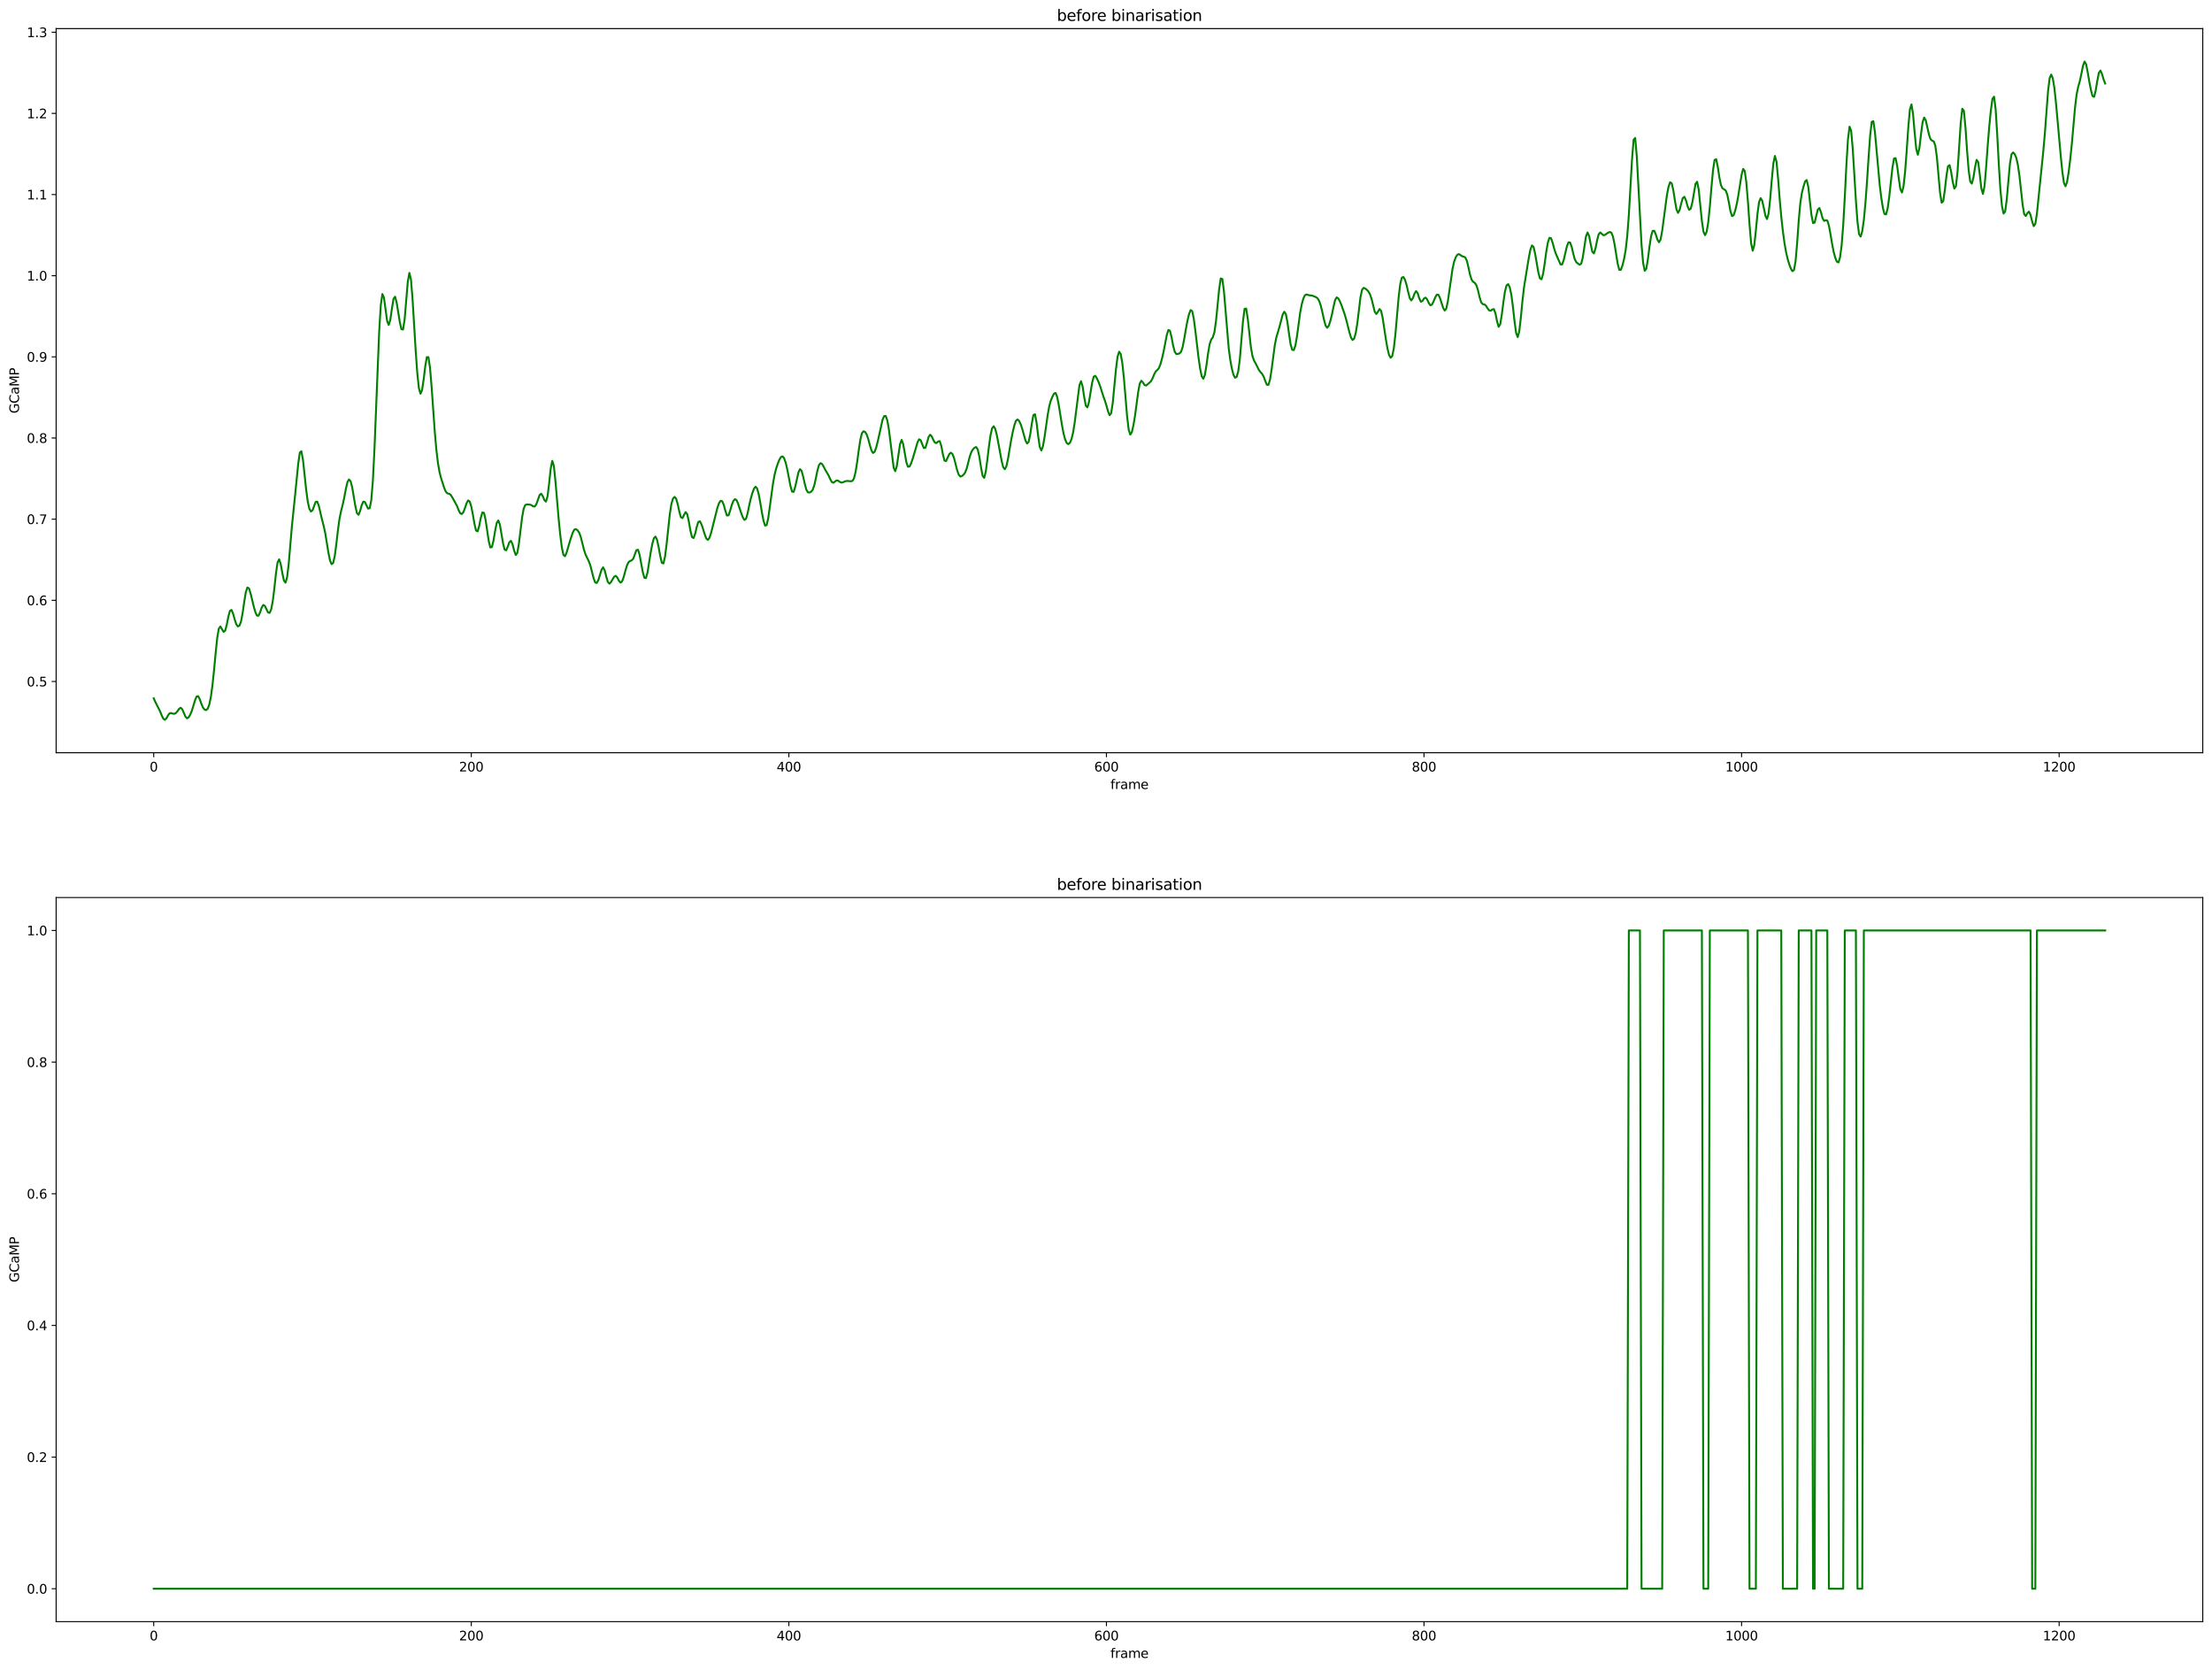 <?xml version="1.0" encoding="utf-8" standalone="no"?>
<!DOCTYPE svg PUBLIC "-//W3C//DTD SVG 1.1//EN"
  "http://www.w3.org/Graphics/SVG/1.1/DTD/svg11.dtd">
<svg height="1301.874pt" version="1.1" viewBox="0 0 1724.981 1301.874" width="1724.981pt" xmlns="http://www.w3.org/2000/svg" xmlns:xlink="http://www.w3.org/1999/xlink">
 <defs>
  <style type="text/css">*{stroke-linecap:butt;stroke-linejoin:round;}</style>
 </defs>
 <g id="figure_1">
  <g id="patch_1">
   <path d="M 0 1301.874 
L 1724.981 1301.874 
L 1724.981 0 
L 0 0 
z
" style="fill:#ffffff;"/>
  </g>
  <g id="axes_1">
   <g id="patch_2">
    <path d="M 43.781 586.864 
L 1717.781 586.864 
L 1717.781 22.318 
L 43.781 22.318 
z
" style="fill:#ffffff;"/>
   </g>
   <g id="matplotlib.axis_1">
    <g id="xtick_1">
     <g id="line2d_1">
      <defs>
       <path d="M 0 0 
L 0 3.5 
" id="md9a355e191" style="stroke:#000000;stroke-width:0.8;"/>
      </defs>
      <g>
       <use style="stroke:#000000;stroke-width:0.8;" x="119.872" xlink:href="#md9a355e191" y="586.864"/>
      </g>
     </g>
     <g id="text_1">
      <!-- 0 -->
      <g transform="translate(116.691 601.462)scale(0.1 -0.1)">
       <defs>
        <path d="M 2034 4250 
Q 1547 4250 1301 3770 
Q 1056 3291 1056 2328 
Q 1056 1369 1301 889 
Q 1547 409 2034 409 
Q 2525 409 2770 889 
Q 3016 1369 3016 2328 
Q 3016 3291 2770 3770 
Q 2525 4250 2034 4250 
z
M 2034 4750 
Q 2819 4750 3233 4129 
Q 3647 3509 3647 2328 
Q 3647 1150 3233 529 
Q 2819 -91 2034 -91 
Q 1250 -91 836 529 
Q 422 1150 422 2328 
Q 422 3509 836 4129 
Q 1250 4750 2034 4750 
z
" id="DejaVuSans-30" transform="scale(0.016)"/>
       </defs>
       <use xlink:href="#DejaVuSans-30"/>
      </g>
     </g>
    </g>
    <g id="xtick_2">
     <g id="line2d_2">
      <g>
       <use style="stroke:#000000;stroke-width:0.8;" x="367.524" xlink:href="#md9a355e191" y="586.864"/>
      </g>
     </g>
     <g id="text_2">
      <!-- 200 -->
      <g transform="translate(357.98 601.462)scale(0.1 -0.1)">
       <defs>
        <path d="M 1228 531 
L 3431 531 
L 3431 0 
L 469 0 
L 469 531 
Q 828 903 1448 1529 
Q 2069 2156 2228 2338 
Q 2531 2678 2651 2914 
Q 2772 3150 2772 3378 
Q 2772 3750 2511 3984 
Q 2250 4219 1831 4219 
Q 1534 4219 1204 4116 
Q 875 4013 500 3803 
L 500 4441 
Q 881 4594 1212 4672 
Q 1544 4750 1819 4750 
Q 2544 4750 2975 4387 
Q 3406 4025 3406 3419 
Q 3406 3131 3298 2873 
Q 3191 2616 2906 2266 
Q 2828 2175 2409 1742 
Q 1991 1309 1228 531 
z
" id="DejaVuSans-32" transform="scale(0.016)"/>
       </defs>
       <use xlink:href="#DejaVuSans-32"/>
       <use x="63.623" xlink:href="#DejaVuSans-30"/>
       <use x="127.246" xlink:href="#DejaVuSans-30"/>
      </g>
     </g>
    </g>
    <g id="xtick_3">
     <g id="line2d_3">
      <g>
       <use style="stroke:#000000;stroke-width:0.8;" x="615.175" xlink:href="#md9a355e191" y="586.864"/>
      </g>
     </g>
     <g id="text_3">
      <!-- 400 -->
      <g transform="translate(605.631 601.462)scale(0.1 -0.1)">
       <defs>
        <path d="M 2419 4116 
L 825 1625 
L 2419 1625 
L 2419 4116 
z
M 2253 4666 
L 3047 4666 
L 3047 1625 
L 3713 1625 
L 3713 1100 
L 3047 1100 
L 3047 0 
L 2419 0 
L 2419 1100 
L 313 1100 
L 313 1709 
L 2253 4666 
z
" id="DejaVuSans-34" transform="scale(0.016)"/>
       </defs>
       <use xlink:href="#DejaVuSans-34"/>
       <use x="63.623" xlink:href="#DejaVuSans-30"/>
       <use x="127.246" xlink:href="#DejaVuSans-30"/>
      </g>
     </g>
    </g>
    <g id="xtick_4">
     <g id="line2d_4">
      <g>
       <use style="stroke:#000000;stroke-width:0.8;" x="862.827" xlink:href="#md9a355e191" y="586.864"/>
      </g>
     </g>
     <g id="text_4">
      <!-- 600 -->
      <g transform="translate(853.283 601.462)scale(0.1 -0.1)">
       <defs>
        <path d="M 2113 2584 
Q 1688 2584 1439 2293 
Q 1191 2003 1191 1497 
Q 1191 994 1439 701 
Q 1688 409 2113 409 
Q 2538 409 2786 701 
Q 3034 994 3034 1497 
Q 3034 2003 2786 2293 
Q 2538 2584 2113 2584 
z
M 3366 4563 
L 3366 3988 
Q 3128 4100 2886 4159 
Q 2644 4219 2406 4219 
Q 1781 4219 1451 3797 
Q 1122 3375 1075 2522 
Q 1259 2794 1537 2939 
Q 1816 3084 2150 3084 
Q 2853 3084 3261 2657 
Q 3669 2231 3669 1497 
Q 3669 778 3244 343 
Q 2819 -91 2113 -91 
Q 1303 -91 875 529 
Q 447 1150 447 2328 
Q 447 3434 972 4092 
Q 1497 4750 2381 4750 
Q 2619 4750 2861 4703 
Q 3103 4656 3366 4563 
z
" id="DejaVuSans-36" transform="scale(0.016)"/>
       </defs>
       <use xlink:href="#DejaVuSans-36"/>
       <use x="63.623" xlink:href="#DejaVuSans-30"/>
       <use x="127.246" xlink:href="#DejaVuSans-30"/>
      </g>
     </g>
    </g>
    <g id="xtick_5">
     <g id="line2d_5">
      <g>
       <use style="stroke:#000000;stroke-width:0.8;" x="1110.478" xlink:href="#md9a355e191" y="586.864"/>
      </g>
     </g>
     <g id="text_5">
      <!-- 800 -->
      <g transform="translate(1100.934 601.462)scale(0.1 -0.1)">
       <defs>
        <path d="M 2034 2216 
Q 1584 2216 1326 1975 
Q 1069 1734 1069 1313 
Q 1069 891 1326 650 
Q 1584 409 2034 409 
Q 2484 409 2743 651 
Q 3003 894 3003 1313 
Q 3003 1734 2745 1975 
Q 2488 2216 2034 2216 
z
M 1403 2484 
Q 997 2584 770 2862 
Q 544 3141 544 3541 
Q 544 4100 942 4425 
Q 1341 4750 2034 4750 
Q 2731 4750 3128 4425 
Q 3525 4100 3525 3541 
Q 3525 3141 3298 2862 
Q 3072 2584 2669 2484 
Q 3125 2378 3379 2068 
Q 3634 1759 3634 1313 
Q 3634 634 3220 271 
Q 2806 -91 2034 -91 
Q 1263 -91 848 271 
Q 434 634 434 1313 
Q 434 1759 690 2068 
Q 947 2378 1403 2484 
z
M 1172 3481 
Q 1172 3119 1398 2916 
Q 1625 2713 2034 2713 
Q 2441 2713 2670 2916 
Q 2900 3119 2900 3481 
Q 2900 3844 2670 4047 
Q 2441 4250 2034 4250 
Q 1625 4250 1398 4047 
Q 1172 3844 1172 3481 
z
" id="DejaVuSans-38" transform="scale(0.016)"/>
       </defs>
       <use xlink:href="#DejaVuSans-38"/>
       <use x="63.623" xlink:href="#DejaVuSans-30"/>
       <use x="127.246" xlink:href="#DejaVuSans-30"/>
      </g>
     </g>
    </g>
    <g id="xtick_6">
     <g id="line2d_6">
      <g>
       <use style="stroke:#000000;stroke-width:0.8;" x="1358.129" xlink:href="#md9a355e191" y="586.864"/>
      </g>
     </g>
     <g id="text_6">
      <!-- 1000 -->
      <g transform="translate(1345.404 601.462)scale(0.1 -0.1)">
       <defs>
        <path d="M 794 531 
L 1825 531 
L 1825 4091 
L 703 3866 
L 703 4441 
L 1819 4666 
L 2450 4666 
L 2450 531 
L 3481 531 
L 3481 0 
L 794 0 
L 794 531 
z
" id="DejaVuSans-31" transform="scale(0.016)"/>
       </defs>
       <use xlink:href="#DejaVuSans-31"/>
       <use x="63.623" xlink:href="#DejaVuSans-30"/>
       <use x="127.246" xlink:href="#DejaVuSans-30"/>
       <use x="190.869" xlink:href="#DejaVuSans-30"/>
      </g>
     </g>
    </g>
    <g id="xtick_7">
     <g id="line2d_7">
      <g>
       <use style="stroke:#000000;stroke-width:0.8;" x="1605.781" xlink:href="#md9a355e191" y="586.864"/>
      </g>
     </g>
     <g id="text_7">
      <!-- 1200 -->
      <g transform="translate(1593.056 601.462)scale(0.1 -0.1)">
       <use xlink:href="#DejaVuSans-31"/>
       <use x="63.623" xlink:href="#DejaVuSans-32"/>
       <use x="127.246" xlink:href="#DejaVuSans-30"/>
       <use x="190.869" xlink:href="#DejaVuSans-30"/>
      </g>
     </g>
    </g>
    <g id="text_8">
     <!-- frame -->
     <g transform="translate(865.955 615.14)scale(0.1 -0.1)">
      <defs>
       <path d="M 2375 4863 
L 2375 4384 
L 1825 4384 
Q 1516 4384 1395 4259 
Q 1275 4134 1275 3809 
L 1275 3500 
L 2222 3500 
L 2222 3053 
L 1275 3053 
L 1275 0 
L 697 0 
L 697 3053 
L 147 3053 
L 147 3500 
L 697 3500 
L 697 3744 
Q 697 4328 969 4595 
Q 1241 4863 1831 4863 
L 2375 4863 
z
" id="DejaVuSans-66" transform="scale(0.016)"/>
       <path d="M 2631 2963 
Q 2534 3019 2420 3045 
Q 2306 3072 2169 3072 
Q 1681 3072 1420 2755 
Q 1159 2438 1159 1844 
L 1159 0 
L 581 0 
L 581 3500 
L 1159 3500 
L 1159 2956 
Q 1341 3275 1631 3429 
Q 1922 3584 2338 3584 
Q 2397 3584 2469 3576 
Q 2541 3569 2628 3553 
L 2631 2963 
z
" id="DejaVuSans-72" transform="scale(0.016)"/>
       <path d="M 2194 1759 
Q 1497 1759 1228 1600 
Q 959 1441 959 1056 
Q 959 750 1161 570 
Q 1363 391 1709 391 
Q 2188 391 2477 730 
Q 2766 1069 2766 1631 
L 2766 1759 
L 2194 1759 
z
M 3341 1997 
L 3341 0 
L 2766 0 
L 2766 531 
Q 2569 213 2275 61 
Q 1981 -91 1556 -91 
Q 1019 -91 701 211 
Q 384 513 384 1019 
Q 384 1609 779 1909 
Q 1175 2209 1959 2209 
L 2766 2209 
L 2766 2266 
Q 2766 2663 2505 2880 
Q 2244 3097 1772 3097 
Q 1472 3097 1187 3025 
Q 903 2953 641 2809 
L 641 3341 
Q 956 3463 1253 3523 
Q 1550 3584 1831 3584 
Q 2591 3584 2966 3190 
Q 3341 2797 3341 1997 
z
" id="DejaVuSans-61" transform="scale(0.016)"/>
       <path d="M 3328 2828 
Q 3544 3216 3844 3400 
Q 4144 3584 4550 3584 
Q 5097 3584 5394 3201 
Q 5691 2819 5691 2113 
L 5691 0 
L 5113 0 
L 5113 2094 
Q 5113 2597 4934 2840 
Q 4756 3084 4391 3084 
Q 3944 3084 3684 2787 
Q 3425 2491 3425 1978 
L 3425 0 
L 2847 0 
L 2847 2094 
Q 2847 2600 2669 2842 
Q 2491 3084 2119 3084 
Q 1678 3084 1418 2786 
Q 1159 2488 1159 1978 
L 1159 0 
L 581 0 
L 581 3500 
L 1159 3500 
L 1159 2956 
Q 1356 3278 1631 3431 
Q 1906 3584 2284 3584 
Q 2666 3584 2933 3390 
Q 3200 3197 3328 2828 
z
" id="DejaVuSans-6d" transform="scale(0.016)"/>
       <path d="M 3597 1894 
L 3597 1613 
L 953 1613 
Q 991 1019 1311 708 
Q 1631 397 2203 397 
Q 2534 397 2845 478 
Q 3156 559 3463 722 
L 3463 178 
Q 3153 47 2828 -22 
Q 2503 -91 2169 -91 
Q 1331 -91 842 396 
Q 353 884 353 1716 
Q 353 2575 817 3079 
Q 1281 3584 2069 3584 
Q 2775 3584 3186 3129 
Q 3597 2675 3597 1894 
z
M 3022 2063 
Q 3016 2534 2758 2815 
Q 2500 3097 2075 3097 
Q 1594 3097 1305 2825 
Q 1016 2553 972 2059 
L 3022 2063 
z
" id="DejaVuSans-65" transform="scale(0.016)"/>
      </defs>
      <use xlink:href="#DejaVuSans-66"/>
      <use x="35.205" xlink:href="#DejaVuSans-72"/>
      <use x="76.318" xlink:href="#DejaVuSans-61"/>
      <use x="137.598" xlink:href="#DejaVuSans-6d"/>
      <use x="235.01" xlink:href="#DejaVuSans-65"/>
     </g>
    </g>
   </g>
   <g id="matplotlib.axis_2">
    <g id="ytick_1">
     <g id="line2d_8">
      <defs>
       <path d="M 0 0 
L -3.5 0 
" id="mf2c870952a" style="stroke:#000000;stroke-width:0.8;"/>
      </defs>
      <g>
       <use style="stroke:#000000;stroke-width:0.8;" x="43.781" xlink:href="#mf2c870952a" y="531.319"/>
      </g>
     </g>
     <g id="text_9">
      <!-- 0.5 -->
      <g transform="translate(20.878 535.119)scale(0.1 -0.1)">
       <defs>
        <path d="M 684 794 
L 1344 794 
L 1344 0 
L 684 0 
L 684 794 
z
" id="DejaVuSans-2e" transform="scale(0.016)"/>
        <path d="M 691 4666 
L 3169 4666 
L 3169 4134 
L 1269 4134 
L 1269 2991 
Q 1406 3038 1543 3061 
Q 1681 3084 1819 3084 
Q 2600 3084 3056 2656 
Q 3513 2228 3513 1497 
Q 3513 744 3044 326 
Q 2575 -91 1722 -91 
Q 1428 -91 1123 -41 
Q 819 9 494 109 
L 494 744 
Q 775 591 1075 516 
Q 1375 441 1709 441 
Q 2250 441 2565 725 
Q 2881 1009 2881 1497 
Q 2881 1984 2565 2268 
Q 2250 2553 1709 2553 
Q 1456 2553 1204 2497 
Q 953 2441 691 2322 
L 691 4666 
z
" id="DejaVuSans-35" transform="scale(0.016)"/>
       </defs>
       <use xlink:href="#DejaVuSans-30"/>
       <use x="63.623" xlink:href="#DejaVuSans-2e"/>
       <use x="95.41" xlink:href="#DejaVuSans-35"/>
      </g>
     </g>
    </g>
    <g id="ytick_2">
     <g id="line2d_9">
      <g>
       <use style="stroke:#000000;stroke-width:0.8;" x="43.781" xlink:href="#mf2c870952a" y="468.046"/>
      </g>
     </g>
     <g id="text_10">
      <!-- 0.6 -->
      <g transform="translate(20.878 471.846)scale(0.1 -0.1)">
       <use xlink:href="#DejaVuSans-30"/>
       <use x="63.623" xlink:href="#DejaVuSans-2e"/>
       <use x="95.41" xlink:href="#DejaVuSans-36"/>
      </g>
     </g>
    </g>
    <g id="ytick_3">
     <g id="line2d_10">
      <g>
       <use style="stroke:#000000;stroke-width:0.8;" x="43.781" xlink:href="#mf2c870952a" y="404.773"/>
      </g>
     </g>
     <g id="text_11">
      <!-- 0.7 -->
      <g transform="translate(20.878 408.573)scale(0.1 -0.1)">
       <defs>
        <path d="M 525 4666 
L 3525 4666 
L 3525 4397 
L 1831 0 
L 1172 0 
L 2766 4134 
L 525 4134 
L 525 4666 
z
" id="DejaVuSans-37" transform="scale(0.016)"/>
       </defs>
       <use xlink:href="#DejaVuSans-30"/>
       <use x="63.623" xlink:href="#DejaVuSans-2e"/>
       <use x="95.41" xlink:href="#DejaVuSans-37"/>
      </g>
     </g>
    </g>
    <g id="ytick_4">
     <g id="line2d_11">
      <g>
       <use style="stroke:#000000;stroke-width:0.8;" x="43.781" xlink:href="#mf2c870952a" y="341.5"/>
      </g>
     </g>
     <g id="text_12">
      <!-- 0.8 -->
      <g transform="translate(20.878 345.299)scale(0.1 -0.1)">
       <use xlink:href="#DejaVuSans-30"/>
       <use x="63.623" xlink:href="#DejaVuSans-2e"/>
       <use x="95.41" xlink:href="#DejaVuSans-38"/>
      </g>
     </g>
    </g>
    <g id="ytick_5">
     <g id="line2d_12">
      <g>
       <use style="stroke:#000000;stroke-width:0.8;" x="43.781" xlink:href="#mf2c870952a" y="278.227"/>
      </g>
     </g>
     <g id="text_13">
      <!-- 0.9 -->
      <g transform="translate(20.878 282.026)scale(0.1 -0.1)">
       <defs>
        <path d="M 703 97 
L 703 672 
Q 941 559 1184 500 
Q 1428 441 1663 441 
Q 2288 441 2617 861 
Q 2947 1281 2994 2138 
Q 2813 1869 2534 1725 
Q 2256 1581 1919 1581 
Q 1219 1581 811 2004 
Q 403 2428 403 3163 
Q 403 3881 828 4315 
Q 1253 4750 1959 4750 
Q 2769 4750 3195 4129 
Q 3622 3509 3622 2328 
Q 3622 1225 3098 567 
Q 2575 -91 1691 -91 
Q 1453 -91 1209 -44 
Q 966 3 703 97 
z
M 1959 2075 
Q 2384 2075 2632 2365 
Q 2881 2656 2881 3163 
Q 2881 3666 2632 3958 
Q 2384 4250 1959 4250 
Q 1534 4250 1286 3958 
Q 1038 3666 1038 3163 
Q 1038 2656 1286 2365 
Q 1534 2075 1959 2075 
z
" id="DejaVuSans-39" transform="scale(0.016)"/>
       </defs>
       <use xlink:href="#DejaVuSans-30"/>
       <use x="63.623" xlink:href="#DejaVuSans-2e"/>
       <use x="95.41" xlink:href="#DejaVuSans-39"/>
      </g>
     </g>
    </g>
    <g id="ytick_6">
     <g id="line2d_13">
      <g>
       <use style="stroke:#000000;stroke-width:0.8;" x="43.781" xlink:href="#mf2c870952a" y="214.954"/>
      </g>
     </g>
     <g id="text_14">
      <!-- 1.0 -->
      <g transform="translate(20.878 218.753)scale(0.1 -0.1)">
       <use xlink:href="#DejaVuSans-31"/>
       <use x="63.623" xlink:href="#DejaVuSans-2e"/>
       <use x="95.41" xlink:href="#DejaVuSans-30"/>
      </g>
     </g>
    </g>
    <g id="ytick_7">
     <g id="line2d_14">
      <g>
       <use style="stroke:#000000;stroke-width:0.8;" x="43.781" xlink:href="#mf2c870952a" y="151.681"/>
      </g>
     </g>
     <g id="text_15">
      <!-- 1.1 -->
      <g transform="translate(20.878 155.48)scale(0.1 -0.1)">
       <use xlink:href="#DejaVuSans-31"/>
       <use x="63.623" xlink:href="#DejaVuSans-2e"/>
       <use x="95.41" xlink:href="#DejaVuSans-31"/>
      </g>
     </g>
    </g>
    <g id="ytick_8">
     <g id="line2d_15">
      <g>
       <use style="stroke:#000000;stroke-width:0.8;" x="43.781" xlink:href="#mf2c870952a" y="88.408"/>
      </g>
     </g>
     <g id="text_16">
      <!-- 1.2 -->
      <g transform="translate(20.878 92.207)scale(0.1 -0.1)">
       <use xlink:href="#DejaVuSans-31"/>
       <use x="63.623" xlink:href="#DejaVuSans-2e"/>
       <use x="95.41" xlink:href="#DejaVuSans-32"/>
      </g>
     </g>
    </g>
    <g id="ytick_9">
     <g id="line2d_16">
      <g>
       <use style="stroke:#000000;stroke-width:0.8;" x="43.781" xlink:href="#mf2c870952a" y="25.135"/>
      </g>
     </g>
     <g id="text_17">
      <!-- 1.3 -->
      <g transform="translate(20.878 28.934)scale(0.1 -0.1)">
       <defs>
        <path d="M 2597 2516 
Q 3050 2419 3304 2112 
Q 3559 1806 3559 1356 
Q 3559 666 3084 287 
Q 2609 -91 1734 -91 
Q 1441 -91 1130 -33 
Q 819 25 488 141 
L 488 750 
Q 750 597 1062 519 
Q 1375 441 1716 441 
Q 2309 441 2620 675 
Q 2931 909 2931 1356 
Q 2931 1769 2642 2001 
Q 2353 2234 1838 2234 
L 1294 2234 
L 1294 2753 
L 1863 2753 
Q 2328 2753 2575 2939 
Q 2822 3125 2822 3475 
Q 2822 3834 2567 4026 
Q 2313 4219 1838 4219 
Q 1578 4219 1281 4162 
Q 984 4106 628 3988 
L 628 4550 
Q 988 4650 1302 4700 
Q 1616 4750 1894 4750 
Q 2613 4750 3031 4423 
Q 3450 4097 3450 3541 
Q 3450 3153 3228 2886 
Q 3006 2619 2597 2516 
z
" id="DejaVuSans-33" transform="scale(0.016)"/>
       </defs>
       <use xlink:href="#DejaVuSans-31"/>
       <use x="63.623" xlink:href="#DejaVuSans-2e"/>
       <use x="95.41" xlink:href="#DejaVuSans-33"/>
      </g>
     </g>
    </g>
    <g id="text_18">
     <!-- GCaMP -->
     <g transform="translate(14.798 322.349)rotate(-90)scale(0.1 -0.1)">
      <defs>
       <path d="M 3809 666 
L 3809 1919 
L 2778 1919 
L 2778 2438 
L 4434 2438 
L 4434 434 
Q 4069 175 3628 42 
Q 3188 -91 2688 -91 
Q 1594 -91 976 548 
Q 359 1188 359 2328 
Q 359 3472 976 4111 
Q 1594 4750 2688 4750 
Q 3144 4750 3555 4637 
Q 3966 4525 4313 4306 
L 4313 3634 
Q 3963 3931 3569 4081 
Q 3175 4231 2741 4231 
Q 1884 4231 1454 3753 
Q 1025 3275 1025 2328 
Q 1025 1384 1454 906 
Q 1884 428 2741 428 
Q 3075 428 3337 486 
Q 3600 544 3809 666 
z
" id="DejaVuSans-47" transform="scale(0.016)"/>
       <path d="M 4122 4306 
L 4122 3641 
Q 3803 3938 3442 4084 
Q 3081 4231 2675 4231 
Q 1875 4231 1450 3742 
Q 1025 3253 1025 2328 
Q 1025 1406 1450 917 
Q 1875 428 2675 428 
Q 3081 428 3442 575 
Q 3803 722 4122 1019 
L 4122 359 
Q 3791 134 3420 21 
Q 3050 -91 2638 -91 
Q 1578 -91 968 557 
Q 359 1206 359 2328 
Q 359 3453 968 4101 
Q 1578 4750 2638 4750 
Q 3056 4750 3426 4639 
Q 3797 4528 4122 4306 
z
" id="DejaVuSans-43" transform="scale(0.016)"/>
       <path d="M 628 4666 
L 1569 4666 
L 2759 1491 
L 3956 4666 
L 4897 4666 
L 4897 0 
L 4281 0 
L 4281 4097 
L 3078 897 
L 2444 897 
L 1241 4097 
L 1241 0 
L 628 0 
L 628 4666 
z
" id="DejaVuSans-4d" transform="scale(0.016)"/>
       <path d="M 1259 4147 
L 1259 2394 
L 2053 2394 
Q 2494 2394 2734 2622 
Q 2975 2850 2975 3272 
Q 2975 3691 2734 3919 
Q 2494 4147 2053 4147 
L 1259 4147 
z
M 628 4666 
L 2053 4666 
Q 2838 4666 3239 4311 
Q 3641 3956 3641 3272 
Q 3641 2581 3239 2228 
Q 2838 1875 2053 1875 
L 1259 1875 
L 1259 0 
L 628 0 
L 628 4666 
z
" id="DejaVuSans-50" transform="scale(0.016)"/>
      </defs>
      <use xlink:href="#DejaVuSans-47"/>
      <use x="77.49" xlink:href="#DejaVuSans-43"/>
      <use x="147.314" xlink:href="#DejaVuSans-61"/>
      <use x="208.594" xlink:href="#DejaVuSans-4d"/>
      <use x="294.873" xlink:href="#DejaVuSans-50"/>
     </g>
    </g>
   </g>
   <g id="line2d_17">
    <path clip-path="url(#p8fb0f99ffd)" d="M 119.872 544.413 
L 121.11 547.228 
L 124.825 554.565 
L 126.063 557.689 
L 127.302 560.295 
L 128.54 561.202 
L 129.778 560.029 
L 131.016 557.758 
L 132.255 556.124 
L 133.493 555.914 
L 134.731 556.384 
L 135.97 556.525 
L 137.208 555.896 
L 138.446 554.426 
L 139.684 552.623 
L 140.923 551.783 
L 142.161 552.988 
L 144.637 558.783 
L 145.876 560.054 
L 147.114 559.29 
L 148.352 557.169 
L 149.59 554.184 
L 152.067 546.054 
L 153.305 543.055 
L 154.543 542.767 
L 155.782 545.152 
L 157.02 548.65 
L 158.258 551.556 
L 159.496 553.216 
L 160.735 553.641 
L 161.973 552.548 
L 163.211 549.278 
L 164.449 543.267 
L 165.688 534.24 
L 166.926 522.388 
L 168.164 509.113 
L 169.402 497.335 
L 170.641 490.103 
L 171.879 488.441 
L 174.355 492.621 
L 175.594 491.733 
L 176.832 487.088 
L 178.07 480.784 
L 179.309 476.229 
L 180.547 475.547 
L 181.785 478.45 
L 183.023 482.966 
L 184.262 486.726 
L 185.5 488.393 
L 186.738 487.818 
L 187.976 484.544 
L 189.215 477.923 
L 190.453 469.231 
L 191.691 461.693 
L 192.929 458.026 
L 194.168 458.755 
L 195.406 462.578 
L 197.882 472.882 
L 199.121 477.183 
L 200.359 479.923 
L 201.597 480.044 
L 202.835 477.354 
L 204.074 473.695 
L 205.312 471.65 
L 206.55 472.375 
L 209.027 477.499 
L 210.265 477.863 
L 211.503 475.033 
L 212.741 468.481 
L 213.98 458.358 
L 215.218 446.954 
L 216.456 438.457 
L 217.694 436.098 
L 218.933 439.891 
L 220.171 446.795 
L 221.409 452.654 
L 222.648 454.283 
L 223.886 450.059 
L 225.124 439.781 
L 227.601 410.678 
L 230.077 386.485 
L 232.554 361.609 
L 233.792 352.89 
L 235.03 351.817 
L 236.268 358.533 
L 238.745 381.661 
L 239.983 391 
L 241.221 396.612 
L 242.46 398.792 
L 243.698 397.848 
L 246.174 391.306 
L 247.413 391.115 
L 248.651 394.47 
L 251.127 405.076 
L 252.366 409.855 
L 253.604 415.459 
L 256.08 430.776 
L 257.319 436.868 
L 258.557 439.841 
L 259.795 438.979 
L 261.033 433.572 
L 262.272 424.216 
L 263.51 413.53 
L 264.748 404.53 
L 265.987 398.389 
L 267.225 393.625 
L 268.463 387.926 
L 269.701 381.233 
L 270.94 375.892 
L 272.178 373.779 
L 273.416 375.222 
L 274.654 379.986 
L 277.131 394.699 
L 278.369 400.128 
L 279.607 401.338 
L 280.846 398.326 
L 282.084 393.827 
L 283.322 391.074 
L 284.56 391.402 
L 287.037 396.524 
L 288.275 396.245 
L 289.513 390.102 
L 290.752 375.166 
L 291.99 350.585 
L 295.705 258.379 
L 296.943 237.982 
L 298.181 229.246 
L 299.419 232.047 
L 301.896 250.278 
L 303.134 253.322 
L 304.372 249.384 
L 305.611 240.783 
L 306.849 233.037 
L 308.087 231.326 
L 309.326 235.97 
L 311.802 251.232 
L 313.04 256.633 
L 314.279 256.934 
L 315.517 249.246 
L 317.993 219.768 
L 319.232 212.748 
L 320.47 217.763 
L 321.708 233.086 
L 324.185 273.843 
L 325.423 291.031 
L 326.661 302.606 
L 327.899 306.977 
L 329.138 304.151 
L 330.376 295.829 
L 331.614 285.586 
L 332.852 278.471 
L 334.091 278.456 
L 335.329 286.624 
L 336.567 301.445 
L 339.044 336.633 
L 340.282 350.665 
L 341.52 361.025 
L 342.758 368.102 
L 343.997 372.875 
L 346.473 380.597 
L 347.711 383.43 
L 348.95 384.676 
L 350.188 384.956 
L 351.426 385.743 
L 352.665 387.671 
L 356.379 394.449 
L 357.618 397.641 
L 358.856 400.144 
L 360.094 400.783 
L 361.332 399.354 
L 362.571 396.181 
L 363.809 392.414 
L 365.047 390.164 
L 366.285 390.981 
L 367.524 394.933 
L 368.762 401.269 
L 370 408.448 
L 371.238 413.678 
L 372.477 414.25 
L 373.715 409.923 
L 374.953 403.626 
L 376.191 399.451 
L 377.43 399.928 
L 378.668 405.242 
L 381.144 421.982 
L 382.383 426.848 
L 383.621 426.464 
L 384.859 421.326 
L 386.097 413.93 
L 387.336 407.744 
L 388.574 405.737 
L 389.812 408.961 
L 392.289 423.59 
L 393.527 428.517 
L 394.765 429.039 
L 396.004 426.109 
L 397.242 422.685 
L 398.48 421.692 
L 399.718 424.374 
L 400.957 429.311 
L 402.195 432.712 
L 403.433 431.049 
L 404.671 423.739 
L 407.148 403.311 
L 408.386 396.573 
L 409.624 393.699 
L 410.863 393.282 
L 413.339 393.442 
L 414.577 393.928 
L 415.816 394.787 
L 417.054 394.867 
L 418.292 393.006 
L 420.769 386.014 
L 422.007 384.914 
L 423.245 386.735 
L 424.483 389.847 
L 425.722 391.066 
L 426.96 387.103 
L 428.198 377.161 
L 429.436 365.443 
L 430.675 359.296 
L 431.913 363.149 
L 433.151 375.148 
L 435.628 404.314 
L 436.866 416.694 
L 438.104 426.571 
L 439.343 432.537 
L 440.581 433.681 
L 441.819 430.953 
L 444.296 422.395 
L 445.534 418.487 
L 446.772 414.959 
L 448.01 412.791 
L 449.249 412.586 
L 450.487 413.564 
L 451.725 415.397 
L 452.963 418.876 
L 455.44 428.779 
L 456.678 432.433 
L 459.155 437.536 
L 460.393 440.956 
L 462.869 450.668 
L 464.108 454.096 
L 465.346 454.544 
L 466.584 452.375 
L 469.061 444.27 
L 470.299 442.326 
L 471.537 444.581 
L 472.775 449.537 
L 474.014 453.727 
L 475.252 455.056 
L 476.49 453.857 
L 477.729 451.61 
L 478.967 449.595 
L 480.205 448.941 
L 481.443 450.352 
L 482.682 452.826 
L 483.92 454.241 
L 485.158 453.234 
L 486.396 449.794 
L 487.635 445.147 
L 488.873 441.005 
L 490.111 438.388 
L 491.349 437.333 
L 492.588 436.953 
L 493.826 435.589 
L 496.302 428.931 
L 497.541 428.595 
L 498.779 432.596 
L 501.255 446.006 
L 502.494 450.438 
L 503.732 450.737 
L 504.97 446.254 
L 507.447 430.568 
L 508.685 424.02 
L 509.923 419.622 
L 511.161 418.333 
L 512.4 420.92 
L 513.638 426.7 
L 514.876 433.619 
L 516.114 438.775 
L 517.353 439.293 
L 518.591 434.048 
L 519.829 424.282 
L 522.306 401.128 
L 523.544 393.005 
L 524.782 388.722 
L 526.021 387.42 
L 527.259 388.805 
L 528.497 393.024 
L 529.735 398.814 
L 530.974 403.273 
L 532.212 403.944 
L 533.45 401.402 
L 534.688 399.256 
L 535.927 400.915 
L 537.165 406.635 
L 538.403 413.714 
L 539.641 418.724 
L 540.88 419.491 
L 542.118 416.068 
L 543.356 410.748 
L 544.594 406.883 
L 545.833 406.456 
L 547.071 408.842 
L 548.309 412.531 
L 549.547 416.572 
L 550.786 419.853 
L 552.024 420.951 
L 553.262 419.303 
L 554.5 415.585 
L 556.977 405.726 
L 559.453 395.886 
L 560.692 392.298 
L 561.93 390.467 
L 563.168 390.765 
L 564.407 393.56 
L 565.645 398.198 
L 566.883 401.885 
L 568.121 401.776 
L 569.36 398.22 
L 570.598 393.914 
L 571.836 390.702 
L 573.074 389.169 
L 574.313 389.8 
L 575.551 392.554 
L 578.027 400.12 
L 579.266 403.348 
L 580.504 405.351 
L 581.742 404.554 
L 582.98 400.245 
L 584.219 394.211 
L 585.457 388.778 
L 586.695 384.481 
L 587.933 381.09 
L 589.172 379.45 
L 590.41 380.822 
L 591.648 385.314 
L 592.886 391.933 
L 594.125 399.281 
L 595.363 405.793 
L 596.601 409.758 
L 597.839 409.391 
L 599.078 404.024 
L 600.316 395.3 
L 602.792 377.005 
L 604.031 370.148 
L 605.269 365.321 
L 606.507 361.592 
L 607.746 358.463 
L 608.984 356.377 
L 610.222 355.8 
L 611.46 357.166 
L 612.699 360.715 
L 613.937 365.986 
L 616.413 378.827 
L 617.652 383.313 
L 618.89 383.487 
L 620.128 379.539 
L 622.605 368.415 
L 623.843 365.758 
L 625.081 367.032 
L 626.319 371.523 
L 627.558 377.183 
L 628.796 381.733 
L 630.034 383.827 
L 631.272 384.008 
L 632.511 383.407 
L 633.749 381.881 
L 634.987 378.439 
L 636.225 372.881 
L 637.464 366.784 
L 638.702 362.521 
L 639.94 361.076 
L 641.178 361.866 
L 642.417 364.015 
L 643.655 366.461 
L 646.131 370.633 
L 647.37 373.406 
L 648.608 375.761 
L 649.846 376.379 
L 652.323 374.601 
L 653.561 374.746 
L 654.799 375.622 
L 656.038 376.253 
L 657.276 376.076 
L 658.514 375.453 
L 659.752 375.046 
L 660.991 374.979 
L 663.467 375.208 
L 664.705 374.968 
L 665.944 373.011 
L 667.182 368.089 
L 668.42 360.304 
L 669.658 351.125 
L 670.897 342.89 
L 672.135 337.815 
L 673.373 336.221 
L 674.611 336.752 
L 675.85 338.695 
L 677.088 342.281 
L 678.326 346.968 
L 679.564 351.129 
L 680.803 353.167 
L 682.041 352.297 
L 683.279 348.908 
L 684.517 344.036 
L 688.232 327.281 
L 689.471 324.399 
L 690.709 324.367 
L 691.947 327.741 
L 693.185 334.852 
L 696.9 364.628 
L 698.138 367.358 
L 699.377 363.212 
L 701.853 346.374 
L 703.091 342.981 
L 704.33 346.164 
L 706.806 360.387 
L 708.044 363.886 
L 709.283 363.706 
L 710.521 361.184 
L 711.759 357.627 
L 714.236 349.236 
L 715.474 344.998 
L 716.712 342.497 
L 717.95 343.193 
L 720.427 349.381 
L 721.665 349.058 
L 722.903 345.14 
L 724.142 340.67 
L 725.38 338.912 
L 726.618 340.295 
L 727.856 343.037 
L 729.095 345.151 
L 730.333 345.412 
L 731.571 344.157 
L 732.81 343.942 
L 734.048 347.588 
L 735.286 354.167 
L 736.524 359.09 
L 737.763 359.496 
L 740.239 354.101 
L 741.477 352.933 
L 742.716 353.891 
L 743.954 357.035 
L 746.43 366.638 
L 747.669 370.161 
L 748.907 371.53 
L 750.145 371.151 
L 751.383 370.102 
L 752.622 368.452 
L 753.86 365.237 
L 756.336 355.639 
L 757.575 352.243 
L 758.813 350.261 
L 760.051 348.98 
L 761.289 348.561 
L 762.528 350.598 
L 763.766 356.282 
L 765.004 364.233 
L 766.242 370.89 
L 767.481 372.57 
L 768.719 367.824 
L 769.957 358.522 
L 771.195 348.101 
L 772.434 339.342 
L 773.672 333.865 
L 774.91 332.293 
L 776.149 334.449 
L 777.387 339.379 
L 779.863 352.625 
L 781.102 359.321 
L 782.34 364.251 
L 783.578 365.832 
L 784.816 363.514 
L 786.055 357.833 
L 788.531 343.073 
L 789.769 336.803 
L 791.008 331.622 
L 792.246 328.099 
L 793.484 327.011 
L 794.722 328.146 
L 795.961 330.732 
L 797.199 334.474 
L 799.675 343.397 
L 800.914 345.786 
L 802.152 344.513 
L 803.39 338.762 
L 804.628 330.343 
L 805.867 323.632 
L 807.105 322.967 
L 808.343 329.492 
L 809.581 339.849 
L 810.82 348.402 
L 812.058 351.215 
L 813.296 347.997 
L 814.534 340.92 
L 817.011 323.606 
L 818.249 316.64 
L 819.488 312.216 
L 820.726 309.262 
L 821.964 306.851 
L 823.202 306.383 
L 824.441 309.596 
L 825.679 315.974 
L 828.155 331.406 
L 829.394 338.005 
L 830.632 342.685 
L 831.87 345.398 
L 833.108 346.289 
L 834.347 345.263 
L 835.585 342.345 
L 836.823 337.275 
L 838.061 329.525 
L 841.776 300.327 
L 843.014 297.213 
L 844.253 301.283 
L 845.491 309.557 
L 846.729 316.255 
L 847.967 317.6 
L 849.206 313.43 
L 851.682 298.369 
L 852.92 293.654 
L 854.159 292.995 
L 855.397 295.002 
L 856.635 297.722 
L 857.873 300.979 
L 860.35 308.8 
L 861.588 312.229 
L 862.827 316.153 
L 864.065 320.657 
L 865.303 323.73 
L 866.541 322.1 
L 867.78 313.913 
L 870.256 287.821 
L 871.494 278.229 
L 872.733 274.219 
L 873.971 276.052 
L 875.209 283.075 
L 876.447 294.653 
L 878.924 324.431 
L 880.162 334.926 
L 881.4 338.854 
L 882.639 336.978 
L 883.877 331.583 
L 885.115 324.168 
L 887.592 305.641 
L 888.83 299.005 
L 890.068 296.852 
L 891.306 298.206 
L 892.545 300.212 
L 893.783 300.608 
L 896.259 298.501 
L 897.498 297.313 
L 898.736 295.11 
L 899.974 292.045 
L 901.212 289.664 
L 902.451 288.52 
L 903.689 287.088 
L 904.927 284.027 
L 906.166 279.563 
L 907.404 274.128 
L 909.88 261.223 
L 911.119 257.241 
L 912.357 257.852 
L 913.595 262.788 
L 914.833 269.364 
L 916.072 274.238 
L 917.31 275.996 
L 918.548 275.917 
L 919.786 275.558 
L 921.025 274.32 
L 922.263 270.548 
L 923.501 264.158 
L 924.739 256.851 
L 925.978 250.247 
L 927.216 244.954 
L 928.454 241.766 
L 929.692 242.516 
L 930.931 248.34 
L 932.169 257.944 
L 934.645 278.826 
L 935.884 287.412 
L 937.122 293.369 
L 938.36 295.321 
L 939.598 292.308 
L 940.837 284.778 
L 942.075 275.554 
L 943.313 268.317 
L 944.551 264.713 
L 945.79 262.949 
L 947.028 259.043 
L 948.266 250.443 
L 950.743 225.279 
L 951.981 217.1 
L 953.219 217.551 
L 954.458 227.037 
L 958.172 271.324 
L 959.411 280.686 
L 960.649 287.438 
L 961.887 292.191 
L 963.125 294.486 
L 964.364 293.828 
L 965.602 289.565 
L 966.84 280.235 
L 969.317 250.368 
L 970.555 240.774 
L 971.793 240.548 
L 973.031 248.432 
L 975.508 270.922 
L 976.746 277.808 
L 977.984 281.227 
L 979.223 283.428 
L 981.699 288.391 
L 982.937 290.108 
L 984.176 291.383 
L 985.414 293.528 
L 986.652 296.933 
L 987.891 299.92 
L 989.129 300.101 
L 990.367 296.143 
L 991.605 288.274 
L 994.082 269.351 
L 995.32 263.088 
L 997.797 254.711 
L 1000.273 245.244 
L 1001.511 243.062 
L 1002.75 244.897 
L 1003.988 251.272 
L 1005.226 260.452 
L 1006.464 268.528 
L 1007.703 272.72 
L 1008.941 272.949 
L 1010.179 269.462 
L 1011.417 262.155 
L 1013.894 243.807 
L 1015.132 237.327 
L 1016.37 232.835 
L 1017.609 230.204 
L 1018.847 229.572 
L 1020.085 229.981 
L 1021.323 230.268 
L 1022.562 230.35 
L 1023.8 230.649 
L 1026.276 231.697 
L 1027.515 232.63 
L 1028.753 234.695 
L 1029.991 238.329 
L 1031.23 243.452 
L 1032.468 249.155 
L 1033.706 253.762 
L 1034.944 255.542 
L 1036.183 254.017 
L 1037.421 250.33 
L 1038.659 245.312 
L 1039.897 239.226 
L 1041.136 233.979 
L 1042.374 231.862 
L 1043.612 232.646 
L 1044.85 234.865 
L 1046.089 237.834 
L 1048.565 244.871 
L 1049.803 249.166 
L 1052.28 258.97 
L 1053.518 263.094 
L 1054.756 265.108 
L 1055.995 263.987 
L 1057.233 259.678 
L 1058.471 252.057 
L 1060.948 231.694 
L 1062.186 225.833 
L 1063.424 224.404 
L 1064.662 224.975 
L 1065.901 225.913 
L 1067.139 227.277 
L 1068.377 229.502 
L 1069.615 233.176 
L 1072.092 243.169 
L 1073.33 244.812 
L 1074.569 243.018 
L 1075.807 240.953 
L 1077.045 242.4 
L 1078.283 248.19 
L 1080.76 264.621 
L 1081.998 271.801 
L 1083.236 276.783 
L 1084.475 278.931 
L 1085.713 277.583 
L 1086.951 271.536 
L 1088.189 260.42 
L 1090.666 232.105 
L 1091.904 221.674 
L 1093.142 216.526 
L 1094.381 215.923 
L 1095.619 218.048 
L 1096.857 222.069 
L 1098.095 227.468 
L 1099.334 232.346 
L 1100.572 234.221 
L 1101.81 232.434 
L 1103.048 228.951 
L 1104.287 226.959 
L 1105.525 228.562 
L 1106.763 232.558 
L 1108.001 235.233 
L 1109.24 234.682 
L 1110.478 232.718 
L 1111.716 232.026 
L 1112.954 233.523 
L 1114.193 236.21 
L 1115.431 238.021 
L 1116.669 237.518 
L 1117.908 235.089 
L 1119.146 232.046 
L 1120.384 229.804 
L 1121.622 229.731 
L 1122.861 232.1 
L 1125.337 239.879 
L 1126.575 242.113 
L 1127.814 240.711 
L 1129.052 235.072 
L 1132.767 209.269 
L 1134.005 203.875 
L 1135.243 200.541 
L 1136.481 198.6 
L 1137.72 198.108 
L 1138.958 198.879 
L 1140.196 199.785 
L 1141.434 200.112 
L 1142.673 200.739 
L 1143.911 203.388 
L 1145.149 208.523 
L 1146.387 214.248 
L 1147.626 218.123 
L 1148.864 219.736 
L 1150.102 220.588 
L 1151.34 222.396 
L 1152.579 226.309 
L 1153.817 231.643 
L 1155.055 235.716 
L 1156.293 237.114 
L 1157.532 237.304 
L 1158.77 238.3 
L 1160.008 240.32 
L 1161.247 242.007 
L 1162.485 242.267 
L 1163.723 241.273 
L 1164.961 240.993 
L 1166.2 244.287 
L 1167.438 250.583 
L 1168.676 254.777 
L 1169.914 252.8 
L 1171.153 245.244 
L 1172.391 235.541 
L 1173.629 227.22 
L 1174.867 222.442 
L 1176.106 221.551 
L 1177.344 223.97 
L 1178.582 229.804 
L 1179.82 239.226 
L 1181.059 250.391 
L 1182.297 259.524 
L 1183.535 262.823 
L 1184.773 258.352 
L 1186.012 247.47 
L 1187.25 234.599 
L 1188.488 223.907 
L 1190.965 208.459 
L 1192.203 200.955 
L 1193.441 194.64 
L 1194.679 191.351 
L 1195.918 192.51 
L 1197.156 197.982 
L 1199.632 212.378 
L 1200.871 216.999 
L 1202.109 217.769 
L 1203.347 213.593 
L 1204.586 205.448 
L 1205.824 196.27 
L 1207.062 189.067 
L 1208.3 185.442 
L 1209.539 185.735 
L 1210.777 189.246 
L 1212.015 193.922 
L 1213.253 197.721 
L 1216.968 206.183 
L 1218.206 206.164 
L 1219.445 202.629 
L 1221.921 192.003 
L 1223.159 188.924 
L 1224.398 189.05 
L 1225.636 192.509 
L 1226.874 197.76 
L 1228.112 202.296 
L 1229.351 204.587 
L 1231.827 206.393 
L 1233.065 205.643 
L 1234.304 200.712 
L 1236.78 184.377 
L 1238.018 181.259 
L 1239.257 184.041 
L 1240.495 190.49 
L 1241.733 196.28 
L 1242.972 197.561 
L 1244.21 193.696 
L 1245.448 187.482 
L 1246.686 182.653 
L 1247.925 181.227 
L 1250.401 183.43 
L 1251.639 183.126 
L 1252.878 182.192 
L 1254.116 181.416 
L 1255.354 180.852 
L 1256.592 181.375 
L 1257.831 184.448 
L 1259.069 190.352 
L 1261.545 205.75 
L 1262.784 210.397 
L 1264.022 210.362 
L 1265.26 206.877 
L 1266.498 201.882 
L 1267.737 194.973 
L 1268.975 183.971 
L 1270.213 167.593 
L 1272.69 124.446 
L 1273.928 108.936 
L 1275.166 107.579 
L 1276.404 121.665 
L 1280.119 190.968 
L 1281.357 204.958 
L 1282.596 211.127 
L 1283.834 209.524 
L 1285.072 202.066 
L 1286.311 192.304 
L 1287.549 184.185 
L 1288.787 180.026 
L 1290.025 179.919 
L 1291.264 182.813 
L 1292.502 186.79 
L 1293.74 188.897 
L 1294.978 186.695 
L 1296.217 179.967 
L 1299.931 151.97 
L 1301.17 145.58 
L 1302.408 142.091 
L 1303.646 142.93 
L 1304.884 148.25 
L 1306.123 156.174 
L 1307.361 163.237 
L 1308.599 165.995 
L 1309.837 163.614 
L 1311.076 158.542 
L 1312.314 154.34 
L 1313.552 153.445 
L 1314.79 156.296 
L 1316.029 160.815 
L 1317.267 163.609 
L 1318.505 162.657 
L 1319.743 157.803 
L 1322.22 143.304 
L 1323.458 141.688 
L 1324.696 147.781 
L 1327.173 172.173 
L 1328.411 180.704 
L 1329.65 183.327 
L 1330.888 180.752 
L 1332.126 173.384 
L 1333.364 161.23 
L 1334.603 146.351 
L 1335.841 132.837 
L 1337.079 124.695 
L 1338.317 124.077 
L 1339.556 129.966 
L 1340.794 138.203 
L 1342.032 144.281 
L 1343.27 146.869 
L 1344.509 147.609 
L 1345.747 148.587 
L 1346.985 151.713 
L 1348.223 157.821 
L 1349.462 164.703 
L 1350.7 168.511 
L 1351.938 167.781 
L 1353.176 164.114 
L 1354.415 158.896 
L 1355.653 152.093 
L 1358.129 136.257 
L 1359.368 131.693 
L 1360.606 133.374 
L 1361.844 142.295 
L 1363.082 157.23 
L 1364.321 174.908 
L 1365.559 189.526 
L 1366.797 195.469 
L 1368.035 191.222 
L 1369.274 179.795 
L 1370.512 166.791 
L 1371.75 157.611 
L 1372.989 154.481 
L 1374.227 156.558 
L 1375.465 162.076 
L 1376.703 168.217 
L 1377.942 170.814 
L 1379.18 166.606 
L 1380.418 155.426 
L 1381.656 140.575 
L 1382.895 127.479 
L 1384.133 121.575 
L 1385.371 126.085 
L 1386.609 139.293 
L 1387.848 155.195 
L 1389.086 169.022 
L 1390.324 180.128 
L 1391.562 189.286 
L 1392.801 196.482 
L 1394.039 201.843 
L 1395.277 206.023 
L 1396.515 209.332 
L 1397.754 211.421 
L 1398.992 210.591 
L 1400.23 203.662 
L 1401.468 189.375 
L 1402.707 171.976 
L 1403.945 158.195 
L 1405.183 150.317 
L 1406.421 145.46 
L 1407.66 141.443 
L 1408.898 140.38 
L 1410.136 145.612 
L 1412.613 167.554 
L 1413.851 173.915 
L 1415.089 173.538 
L 1417.566 163.448 
L 1418.804 162.185 
L 1420.042 165.443 
L 1421.281 170.133 
L 1422.519 172.26 
L 1423.757 171.638 
L 1424.995 171.95 
L 1426.234 175.842 
L 1427.472 182.615 
L 1428.71 190.07 
L 1429.948 196.366 
L 1431.187 200.95 
L 1432.425 204.035 
L 1433.663 204.605 
L 1434.901 200.762 
L 1436.14 191.429 
L 1437.378 175.739 
L 1438.616 153.684 
L 1439.854 128.962 
L 1441.093 108.553 
L 1442.331 98.749 
L 1443.569 101.875 
L 1444.807 115.772 
L 1447.284 156.292 
L 1448.522 173.048 
L 1449.76 182.611 
L 1450.999 184.463 
L 1452.237 180.292 
L 1453.475 171.47 
L 1454.713 158.405 
L 1455.952 141.539 
L 1457.19 122.481 
L 1458.428 105.234 
L 1459.667 94.945 
L 1460.905 94.514 
L 1462.143 103.217 
L 1465.858 144.313 
L 1467.096 154.307 
L 1468.334 162.108 
L 1469.573 166.839 
L 1470.811 167.175 
L 1472.049 162.422 
L 1473.287 153.445 
L 1475.764 130.811 
L 1477.002 123.583 
L 1478.24 123.291 
L 1479.479 129.482 
L 1480.717 139.119 
L 1481.955 147.526 
L 1483.193 150.087 
L 1484.432 145.18 
L 1485.67 133.745 
L 1486.908 117.328 
L 1488.146 99.174 
L 1489.385 85.24 
L 1490.623 81.373 
L 1491.861 88.983 
L 1493.099 103.326 
L 1494.338 116.128 
L 1495.576 120.635 
L 1496.814 115.375 
L 1498.052 104.69 
L 1499.291 95.336 
L 1500.529 91.641 
L 1501.767 93.766 
L 1504.244 104.877 
L 1505.482 108.501 
L 1506.72 109.68 
L 1507.959 110.2 
L 1509.197 113.508 
L 1510.435 122.549 
L 1512.912 150.353 
L 1514.15 158.043 
L 1515.388 156.868 
L 1516.626 148.338 
L 1517.865 137.321 
L 1519.103 129.632 
L 1520.341 128.758 
L 1521.579 134.126 
L 1522.818 141.893 
L 1524.056 147.049 
L 1525.294 145.138 
L 1526.532 133.893 
L 1529.009 96.125 
L 1530.247 84.775 
L 1531.485 86.406 
L 1532.724 99.414 
L 1533.962 117.171 
L 1535.2 132.596 
L 1536.438 141.54 
L 1537.677 143.169 
L 1538.915 138.548 
L 1540.153 130.554 
L 1541.392 124.632 
L 1542.63 126.359 
L 1543.868 135.957 
L 1545.106 146.876 
L 1546.345 151.204 
L 1547.583 145.195 
L 1548.821 130.747 
L 1550.059 113.551 
L 1551.298 98.375 
L 1552.536 86.069 
L 1553.774 77.063 
L 1555.012 75.351 
L 1556.251 85.105 
L 1557.489 104.931 
L 1558.727 128.17 
L 1559.965 147.892 
L 1561.204 160.76 
L 1562.442 166.498 
L 1563.68 164.889 
L 1564.918 155.585 
L 1567.395 127.624 
L 1568.633 120.281 
L 1569.871 118.862 
L 1571.11 120.172 
L 1572.348 123.06 
L 1573.586 128.467 
L 1574.824 137.074 
L 1577.301 159.658 
L 1578.539 167.015 
L 1579.777 168.409 
L 1581.016 166.177 
L 1582.254 164.98 
L 1583.492 167.597 
L 1584.731 172.723 
L 1585.969 176.311 
L 1587.207 174.551 
L 1588.445 166.519 
L 1593.398 118.176 
L 1594.637 104.117 
L 1597.113 71.114 
L 1598.351 60.979 
L 1599.59 58.137 
L 1600.828 61.074 
L 1602.066 68.616 
L 1603.304 80.196 
L 1607.019 121.443 
L 1608.257 133.781 
L 1609.496 142.531 
L 1610.734 145.206 
L 1611.972 141.817 
L 1613.21 134.073 
L 1614.449 123.941 
L 1615.687 111.983 
L 1618.163 83.972 
L 1619.402 73.621 
L 1620.64 67.696 
L 1621.878 63.299 
L 1623.116 57.618 
L 1624.355 51.34 
L 1625.593 47.979 
L 1626.831 50.14 
L 1628.07 56.5 
L 1629.308 63.672 
L 1630.546 70.097 
L 1631.784 74.874 
L 1633.023 75.511 
L 1634.261 70.77 
L 1635.499 63.156 
L 1636.737 56.859 
L 1637.976 54.993 
L 1639.214 57.738 
L 1640.452 61.975 
L 1641.69 65.123 
L 1641.69 65.123 
" style="fill:none;stroke:#008000;stroke-linecap:square;stroke-width:1.5;"/>
   </g>
   <g id="patch_3">
    <path d="M 43.781 586.864 
L 43.781 22.318 
" style="fill:none;stroke:#000000;stroke-linecap:square;stroke-linejoin:miter;stroke-width:0.8;"/>
   </g>
   <g id="patch_4">
    <path d="M 1717.781 586.864 
L 1717.781 22.318 
" style="fill:none;stroke:#000000;stroke-linecap:square;stroke-linejoin:miter;stroke-width:0.8;"/>
   </g>
   <g id="patch_5">
    <path d="M 43.781 586.864 
L 1717.781 586.864 
" style="fill:none;stroke:#000000;stroke-linecap:square;stroke-linejoin:miter;stroke-width:0.8;"/>
   </g>
   <g id="patch_6">
    <path d="M 43.781 22.318 
L 1717.781 22.318 
" style="fill:none;stroke:#000000;stroke-linecap:square;stroke-linejoin:miter;stroke-width:0.8;"/>
   </g>
   <g id="text_19">
    <!-- before binarisation -->
    <g transform="translate(824.183 16.318)scale(0.12 -0.12)">
     <defs>
      <path d="M 3116 1747 
Q 3116 2381 2855 2742 
Q 2594 3103 2138 3103 
Q 1681 3103 1420 2742 
Q 1159 2381 1159 1747 
Q 1159 1113 1420 752 
Q 1681 391 2138 391 
Q 2594 391 2855 752 
Q 3116 1113 3116 1747 
z
M 1159 2969 
Q 1341 3281 1617 3432 
Q 1894 3584 2278 3584 
Q 2916 3584 3314 3078 
Q 3713 2572 3713 1747 
Q 3713 922 3314 415 
Q 2916 -91 2278 -91 
Q 1894 -91 1617 61 
Q 1341 213 1159 525 
L 1159 0 
L 581 0 
L 581 4863 
L 1159 4863 
L 1159 2969 
z
" id="DejaVuSans-62" transform="scale(0.016)"/>
      <path d="M 1959 3097 
Q 1497 3097 1228 2736 
Q 959 2375 959 1747 
Q 959 1119 1226 758 
Q 1494 397 1959 397 
Q 2419 397 2687 759 
Q 2956 1122 2956 1747 
Q 2956 2369 2687 2733 
Q 2419 3097 1959 3097 
z
M 1959 3584 
Q 2709 3584 3137 3096 
Q 3566 2609 3566 1747 
Q 3566 888 3137 398 
Q 2709 -91 1959 -91 
Q 1206 -91 779 398 
Q 353 888 353 1747 
Q 353 2609 779 3096 
Q 1206 3584 1959 3584 
z
" id="DejaVuSans-6f" transform="scale(0.016)"/>
      <path id="DejaVuSans-20" transform="scale(0.016)"/>
      <path d="M 603 3500 
L 1178 3500 
L 1178 0 
L 603 0 
L 603 3500 
z
M 603 4863 
L 1178 4863 
L 1178 4134 
L 603 4134 
L 603 4863 
z
" id="DejaVuSans-69" transform="scale(0.016)"/>
      <path d="M 3513 2113 
L 3513 0 
L 2938 0 
L 2938 2094 
Q 2938 2591 2744 2837 
Q 2550 3084 2163 3084 
Q 1697 3084 1428 2787 
Q 1159 2491 1159 1978 
L 1159 0 
L 581 0 
L 581 3500 
L 1159 3500 
L 1159 2956 
Q 1366 3272 1645 3428 
Q 1925 3584 2291 3584 
Q 2894 3584 3203 3211 
Q 3513 2838 3513 2113 
z
" id="DejaVuSans-6e" transform="scale(0.016)"/>
      <path d="M 2834 3397 
L 2834 2853 
Q 2591 2978 2328 3040 
Q 2066 3103 1784 3103 
Q 1356 3103 1142 2972 
Q 928 2841 928 2578 
Q 928 2378 1081 2264 
Q 1234 2150 1697 2047 
L 1894 2003 
Q 2506 1872 2764 1633 
Q 3022 1394 3022 966 
Q 3022 478 2636 193 
Q 2250 -91 1575 -91 
Q 1294 -91 989 -36 
Q 684 19 347 128 
L 347 722 
Q 666 556 975 473 
Q 1284 391 1588 391 
Q 1994 391 2212 530 
Q 2431 669 2431 922 
Q 2431 1156 2273 1281 
Q 2116 1406 1581 1522 
L 1381 1569 
Q 847 1681 609 1914 
Q 372 2147 372 2553 
Q 372 3047 722 3315 
Q 1072 3584 1716 3584 
Q 2034 3584 2315 3537 
Q 2597 3491 2834 3397 
z
" id="DejaVuSans-73" transform="scale(0.016)"/>
      <path d="M 1172 4494 
L 1172 3500 
L 2356 3500 
L 2356 3053 
L 1172 3053 
L 1172 1153 
Q 1172 725 1289 603 
Q 1406 481 1766 481 
L 2356 481 
L 2356 0 
L 1766 0 
Q 1100 0 847 248 
Q 594 497 594 1153 
L 594 3053 
L 172 3053 
L 172 3500 
L 594 3500 
L 594 4494 
L 1172 4494 
z
" id="DejaVuSans-74" transform="scale(0.016)"/>
     </defs>
     <use xlink:href="#DejaVuSans-62"/>
     <use x="63.477" xlink:href="#DejaVuSans-65"/>
     <use x="125" xlink:href="#DejaVuSans-66"/>
     <use x="160.205" xlink:href="#DejaVuSans-6f"/>
     <use x="221.387" xlink:href="#DejaVuSans-72"/>
     <use x="260.25" xlink:href="#DejaVuSans-65"/>
     <use x="321.773" xlink:href="#DejaVuSans-20"/>
     <use x="353.561" xlink:href="#DejaVuSans-62"/>
     <use x="417.037" xlink:href="#DejaVuSans-69"/>
     <use x="444.82" xlink:href="#DejaVuSans-6e"/>
     <use x="508.199" xlink:href="#DejaVuSans-61"/>
     <use x="569.479" xlink:href="#DejaVuSans-72"/>
     <use x="610.592" xlink:href="#DejaVuSans-69"/>
     <use x="638.375" xlink:href="#DejaVuSans-73"/>
     <use x="690.475" xlink:href="#DejaVuSans-61"/>
     <use x="751.754" xlink:href="#DejaVuSans-74"/>
     <use x="790.963" xlink:href="#DejaVuSans-69"/>
     <use x="818.746" xlink:href="#DejaVuSans-6f"/>
     <use x="879.928" xlink:href="#DejaVuSans-6e"/>
    </g>
   </g>
  </g>
  <g id="axes_2">
   <g id="patch_7">
    <path d="M 43.781 1264.318 
L 1717.781 1264.318 
L 1717.781 699.773 
L 43.781 699.773 
z
" style="fill:#ffffff;"/>
   </g>
   <g id="matplotlib.axis_3">
    <g id="xtick_8">
     <g id="line2d_18">
      <g>
       <use style="stroke:#000000;stroke-width:0.8;" x="119.872" xlink:href="#md9a355e191" y="1264.318"/>
      </g>
     </g>
     <g id="text_20">
      <!-- 0 -->
      <g transform="translate(116.691 1278.917)scale(0.1 -0.1)">
       <use xlink:href="#DejaVuSans-30"/>
      </g>
     </g>
    </g>
    <g id="xtick_9">
     <g id="line2d_19">
      <g>
       <use style="stroke:#000000;stroke-width:0.8;" x="367.524" xlink:href="#md9a355e191" y="1264.318"/>
      </g>
     </g>
     <g id="text_21">
      <!-- 200 -->
      <g transform="translate(357.98 1278.917)scale(0.1 -0.1)">
       <use xlink:href="#DejaVuSans-32"/>
       <use x="63.623" xlink:href="#DejaVuSans-30"/>
       <use x="127.246" xlink:href="#DejaVuSans-30"/>
      </g>
     </g>
    </g>
    <g id="xtick_10">
     <g id="line2d_20">
      <g>
       <use style="stroke:#000000;stroke-width:0.8;" x="615.175" xlink:href="#md9a355e191" y="1264.318"/>
      </g>
     </g>
     <g id="text_22">
      <!-- 400 -->
      <g transform="translate(605.631 1278.917)scale(0.1 -0.1)">
       <use xlink:href="#DejaVuSans-34"/>
       <use x="63.623" xlink:href="#DejaVuSans-30"/>
       <use x="127.246" xlink:href="#DejaVuSans-30"/>
      </g>
     </g>
    </g>
    <g id="xtick_11">
     <g id="line2d_21">
      <g>
       <use style="stroke:#000000;stroke-width:0.8;" x="862.827" xlink:href="#md9a355e191" y="1264.318"/>
      </g>
     </g>
     <g id="text_23">
      <!-- 600 -->
      <g transform="translate(853.283 1278.917)scale(0.1 -0.1)">
       <use xlink:href="#DejaVuSans-36"/>
       <use x="63.623" xlink:href="#DejaVuSans-30"/>
       <use x="127.246" xlink:href="#DejaVuSans-30"/>
      </g>
     </g>
    </g>
    <g id="xtick_12">
     <g id="line2d_22">
      <g>
       <use style="stroke:#000000;stroke-width:0.8;" x="1110.478" xlink:href="#md9a355e191" y="1264.318"/>
      </g>
     </g>
     <g id="text_24">
      <!-- 800 -->
      <g transform="translate(1100.934 1278.917)scale(0.1 -0.1)">
       <use xlink:href="#DejaVuSans-38"/>
       <use x="63.623" xlink:href="#DejaVuSans-30"/>
       <use x="127.246" xlink:href="#DejaVuSans-30"/>
      </g>
     </g>
    </g>
    <g id="xtick_13">
     <g id="line2d_23">
      <g>
       <use style="stroke:#000000;stroke-width:0.8;" x="1358.129" xlink:href="#md9a355e191" y="1264.318"/>
      </g>
     </g>
     <g id="text_25">
      <!-- 1000 -->
      <g transform="translate(1345.404 1278.917)scale(0.1 -0.1)">
       <use xlink:href="#DejaVuSans-31"/>
       <use x="63.623" xlink:href="#DejaVuSans-30"/>
       <use x="127.246" xlink:href="#DejaVuSans-30"/>
       <use x="190.869" xlink:href="#DejaVuSans-30"/>
      </g>
     </g>
    </g>
    <g id="xtick_14">
     <g id="line2d_24">
      <g>
       <use style="stroke:#000000;stroke-width:0.8;" x="1605.781" xlink:href="#md9a355e191" y="1264.318"/>
      </g>
     </g>
     <g id="text_26">
      <!-- 1200 -->
      <g transform="translate(1593.056 1278.917)scale(0.1 -0.1)">
       <use xlink:href="#DejaVuSans-31"/>
       <use x="63.623" xlink:href="#DejaVuSans-32"/>
       <use x="127.246" xlink:href="#DejaVuSans-30"/>
       <use x="190.869" xlink:href="#DejaVuSans-30"/>
      </g>
     </g>
    </g>
    <g id="text_27">
     <!-- frame -->
     <g transform="translate(865.955 1292.595)scale(0.1 -0.1)">
      <use xlink:href="#DejaVuSans-66"/>
      <use x="35.205" xlink:href="#DejaVuSans-72"/>
      <use x="76.318" xlink:href="#DejaVuSans-61"/>
      <use x="137.598" xlink:href="#DejaVuSans-6d"/>
      <use x="235.01" xlink:href="#DejaVuSans-65"/>
     </g>
    </g>
   </g>
   <g id="matplotlib.axis_4">
    <g id="ytick_10">
     <g id="line2d_25">
      <g>
       <use style="stroke:#000000;stroke-width:0.8;" x="43.781" xlink:href="#mf2c870952a" y="1238.657"/>
      </g>
     </g>
     <g id="text_28">
      <!-- 0.0 -->
      <g transform="translate(20.878 1242.456)scale(0.1 -0.1)">
       <use xlink:href="#DejaVuSans-30"/>
       <use x="63.623" xlink:href="#DejaVuSans-2e"/>
       <use x="95.41" xlink:href="#DejaVuSans-30"/>
      </g>
     </g>
    </g>
    <g id="ytick_11">
     <g id="line2d_26">
      <g>
       <use style="stroke:#000000;stroke-width:0.8;" x="43.781" xlink:href="#mf2c870952a" y="1136.012"/>
      </g>
     </g>
     <g id="text_29">
      <!-- 0.2 -->
      <g transform="translate(20.878 1139.812)scale(0.1 -0.1)">
       <use xlink:href="#DejaVuSans-30"/>
       <use x="63.623" xlink:href="#DejaVuSans-2e"/>
       <use x="95.41" xlink:href="#DejaVuSans-32"/>
      </g>
     </g>
    </g>
    <g id="ytick_12">
     <g id="line2d_27">
      <g>
       <use style="stroke:#000000;stroke-width:0.8;" x="43.781" xlink:href="#mf2c870952a" y="1033.368"/>
      </g>
     </g>
     <g id="text_30">
      <!-- 0.4 -->
      <g transform="translate(20.878 1037.167)scale(0.1 -0.1)">
       <use xlink:href="#DejaVuSans-30"/>
       <use x="63.623" xlink:href="#DejaVuSans-2e"/>
       <use x="95.41" xlink:href="#DejaVuSans-34"/>
      </g>
     </g>
    </g>
    <g id="ytick_13">
     <g id="line2d_28">
      <g>
       <use style="stroke:#000000;stroke-width:0.8;" x="43.781" xlink:href="#mf2c870952a" y="930.723"/>
      </g>
     </g>
     <g id="text_31">
      <!-- 0.6 -->
      <g transform="translate(20.878 934.522)scale(0.1 -0.1)">
       <use xlink:href="#DejaVuSans-30"/>
       <use x="63.623" xlink:href="#DejaVuSans-2e"/>
       <use x="95.41" xlink:href="#DejaVuSans-36"/>
      </g>
     </g>
    </g>
    <g id="ytick_14">
     <g id="line2d_29">
      <g>
       <use style="stroke:#000000;stroke-width:0.8;" x="43.781" xlink:href="#mf2c870952a" y="828.078"/>
      </g>
     </g>
     <g id="text_32">
      <!-- 0.8 -->
      <g transform="translate(20.878 831.878)scale(0.1 -0.1)">
       <use xlink:href="#DejaVuSans-30"/>
       <use x="63.623" xlink:href="#DejaVuSans-2e"/>
       <use x="95.41" xlink:href="#DejaVuSans-38"/>
      </g>
     </g>
    </g>
    <g id="ytick_15">
     <g id="line2d_30">
      <g>
       <use style="stroke:#000000;stroke-width:0.8;" x="43.781" xlink:href="#mf2c870952a" y="725.434"/>
      </g>
     </g>
     <g id="text_33">
      <!-- 1.0 -->
      <g transform="translate(20.878 729.233)scale(0.1 -0.1)">
       <use xlink:href="#DejaVuSans-31"/>
       <use x="63.623" xlink:href="#DejaVuSans-2e"/>
       <use x="95.41" xlink:href="#DejaVuSans-30"/>
      </g>
     </g>
    </g>
    <g id="text_34">
     <!-- GCaMP -->
     <g transform="translate(14.798 999.804)rotate(-90)scale(0.1 -0.1)">
      <use xlink:href="#DejaVuSans-47"/>
      <use x="77.49" xlink:href="#DejaVuSans-43"/>
      <use x="147.314" xlink:href="#DejaVuSans-61"/>
      <use x="208.594" xlink:href="#DejaVuSans-4d"/>
      <use x="294.873" xlink:href="#DejaVuSans-50"/>
     </g>
    </g>
   </g>
   <g id="line2d_31">
    <path clip-path="url(#pfeb8251447)" d="M 119.872 1238.657 
L 1268.975 1238.657 
L 1270.213 725.434 
L 1278.881 725.434 
L 1280.119 1238.657 
L 1296.217 1238.657 
L 1297.455 725.434 
L 1327.173 725.434 
L 1328.411 1238.657 
L 1332.126 1238.657 
L 1333.364 725.434 
L 1363.082 725.434 
L 1364.321 1238.657 
L 1369.274 1238.657 
L 1370.512 725.434 
L 1389.086 725.434 
L 1390.324 1238.657 
L 1401.468 1238.657 
L 1402.707 725.434 
L 1412.613 725.434 
L 1413.851 1238.657 
L 1415.089 1238.657 
L 1416.328 725.434 
L 1424.995 725.434 
L 1426.234 1238.657 
L 1437.378 1238.657 
L 1438.616 725.434 
L 1447.284 725.434 
L 1448.522 1238.657 
L 1452.237 1238.657 
L 1453.475 725.434 
L 1583.492 725.434 
L 1584.731 1238.657 
L 1587.207 1238.657 
L 1588.445 725.434 
L 1641.69 725.434 
L 1641.69 725.434 
" style="fill:none;stroke:#008000;stroke-linecap:square;stroke-width:1.5;"/>
   </g>
   <g id="patch_8">
    <path d="M 43.781 1264.318 
L 43.781 699.773 
" style="fill:none;stroke:#000000;stroke-linecap:square;stroke-linejoin:miter;stroke-width:0.8;"/>
   </g>
   <g id="patch_9">
    <path d="M 1717.781 1264.318 
L 1717.781 699.773 
" style="fill:none;stroke:#000000;stroke-linecap:square;stroke-linejoin:miter;stroke-width:0.8;"/>
   </g>
   <g id="patch_10">
    <path d="M 43.781 1264.318 
L 1717.781 1264.318 
" style="fill:none;stroke:#000000;stroke-linecap:square;stroke-linejoin:miter;stroke-width:0.8;"/>
   </g>
   <g id="patch_11">
    <path d="M 43.781 699.773 
L 1717.781 699.773 
" style="fill:none;stroke:#000000;stroke-linecap:square;stroke-linejoin:miter;stroke-width:0.8;"/>
   </g>
   <g id="text_35">
    <!-- before binarisation -->
    <g transform="translate(824.183 693.773)scale(0.12 -0.12)">
     <use xlink:href="#DejaVuSans-62"/>
     <use x="63.477" xlink:href="#DejaVuSans-65"/>
     <use x="125" xlink:href="#DejaVuSans-66"/>
     <use x="160.205" xlink:href="#DejaVuSans-6f"/>
     <use x="221.387" xlink:href="#DejaVuSans-72"/>
     <use x="260.25" xlink:href="#DejaVuSans-65"/>
     <use x="321.773" xlink:href="#DejaVuSans-20"/>
     <use x="353.561" xlink:href="#DejaVuSans-62"/>
     <use x="417.037" xlink:href="#DejaVuSans-69"/>
     <use x="444.82" xlink:href="#DejaVuSans-6e"/>
     <use x="508.199" xlink:href="#DejaVuSans-61"/>
     <use x="569.479" xlink:href="#DejaVuSans-72"/>
     <use x="610.592" xlink:href="#DejaVuSans-69"/>
     <use x="638.375" xlink:href="#DejaVuSans-73"/>
     <use x="690.475" xlink:href="#DejaVuSans-61"/>
     <use x="751.754" xlink:href="#DejaVuSans-74"/>
     <use x="790.963" xlink:href="#DejaVuSans-69"/>
     <use x="818.746" xlink:href="#DejaVuSans-6f"/>
     <use x="879.928" xlink:href="#DejaVuSans-6e"/>
    </g>
   </g>
  </g>
 </g>
 <defs>
  <clipPath id="p8fb0f99ffd">
   <rect height="564.545" width="1674" x="43.781" y="22.318"/>
  </clipPath>
  <clipPath id="pfeb8251447">
   <rect height="564.545" width="1674" x="43.781" y="699.773"/>
  </clipPath>
 </defs>
</svg>
